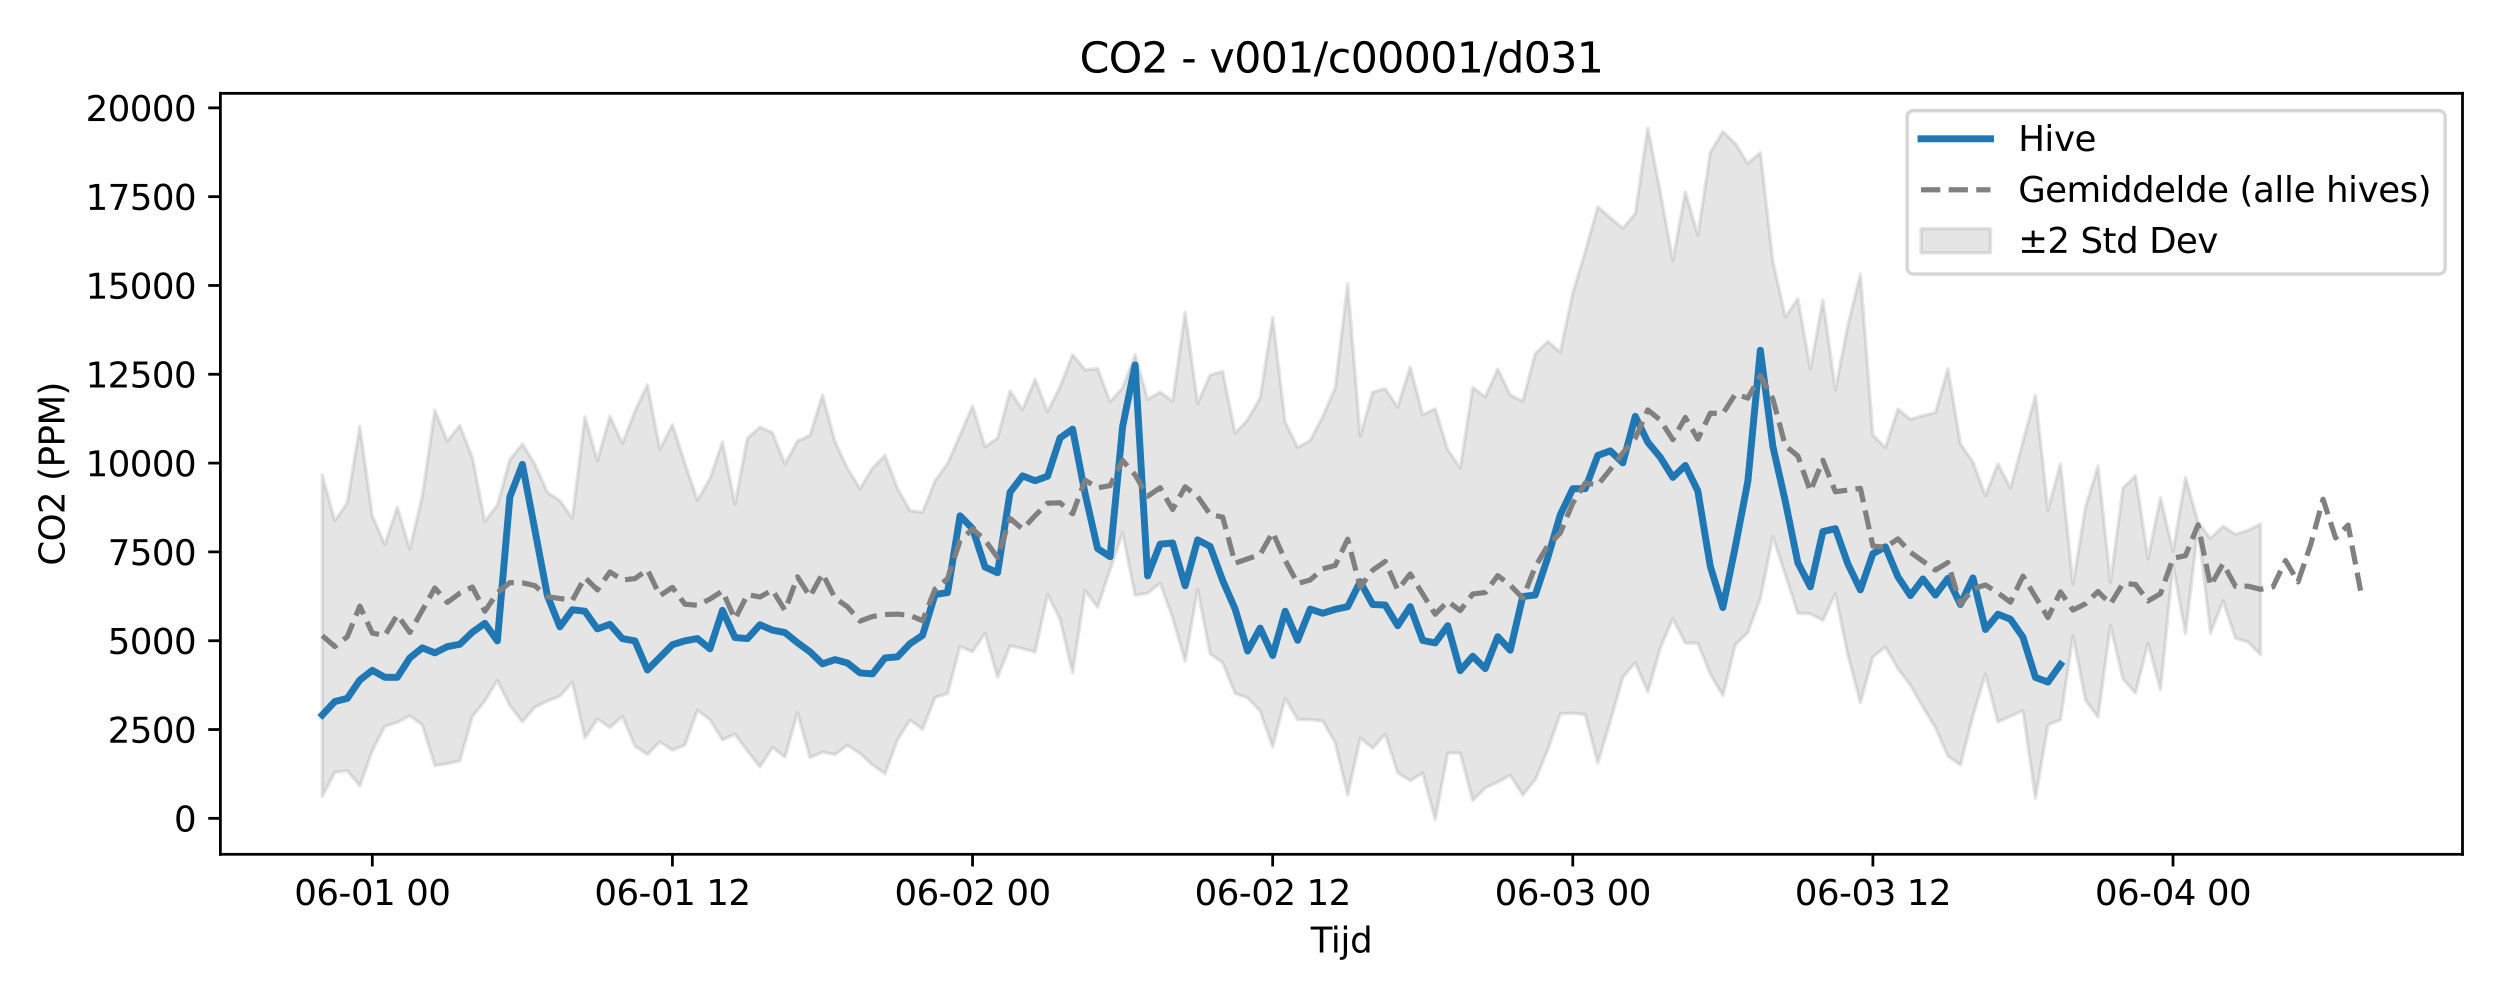 <?xml version="1.0" encoding="utf-8" standalone="no"?>
<!DOCTYPE svg PUBLIC "-//W3C//DTD SVG 1.1//EN"
  "http://www.w3.org/Graphics/SVG/1.1/DTD/svg11.dtd">
<svg xmlns:xlink="http://www.w3.org/1999/xlink" width="720pt" height="288pt" viewBox="0 0 720 288" xmlns="http://www.w3.org/2000/svg" version="1.1">
 <defs>
  <style type="text/css">*{stroke-linejoin: round; stroke-linecap: butt}</style>
 </defs>
 <g id="figure_1">
  <g id="patch_1">
   <path d="M 0 288 
L 720 288 
L 720 0 
L 0 0 
z
" style="fill: #ffffff"/>
  </g>
  <g id="axes_1">
   <g id="patch_2">
    <path d="M 63.47 246.04 
L 709.2 246.04 
L 709.2 26.88 
L 63.47 26.88 
z
" style="fill: #ffffff"/>
   </g>
   <g id="FillBetweenPolyCollection_1">
    <defs>
     <path id="mc0dfad5cf6" d="M 92.821 -151.213 
L 92.821 -58.673 
L 96.423 -65.568 
L 100.024 -66.045 
L 103.626 -61.678 
L 107.227 -71.845 
L 110.828 -78.813 
L 114.43 -79.962 
L 118.031 -81.898 
L 121.633 -79.198 
L 125.234 -67.477 
L 128.835 -68.068 
L 132.437 -68.855 
L 136.038 -81.628 
L 139.639 -86.12 
L 143.241 -92.057 
L 146.842 -84.802 
L 150.444 -80.15 
L 154.045 -84.357 
L 157.646 -86.071 
L 161.248 -87.523 
L 164.849 -91.508 
L 168.451 -75.429 
L 172.052 -80.928 
L 175.653 -78.471 
L 179.255 -81.678 
L 182.856 -73.142 
L 186.458 -70.719 
L 190.059 -74.332 
L 193.66 -71.975 
L 197.262 -73.435 
L 200.863 -83.427 
L 204.465 -80.747 
L 208.066 -74.902 
L 211.667 -76.586 
L 215.269 -71.693 
L 218.87 -67.148 
L 222.472 -72.791 
L 226.073 -69.965 
L 229.674 -82.774 
L 233.276 -69.795 
L 236.877 -71.397 
L 240.479 -70.68 
L 244.08 -73.363 
L 247.681 -71.029 
L 251.283 -67.706 
L 254.884 -65.147 
L 258.486 -74.966 
L 262.087 -80.617 
L 265.688 -77.968 
L 269.29 -87.15 
L 272.891 -88.252 
L 276.492 -101.834 
L 280.094 -100.257 
L 283.695 -105.578 
L 287.297 -93.008 
L 290.898 -102.047 
L 294.499 -101.211 
L 298.101 -100.236 
L 301.702 -116.774 
L 305.304 -109.688 
L 308.905 -94.23 
L 312.506 -117.886 
L 316.108 -113.158 
L 319.709 -123.954 
L 323.311 -134.523 
L 326.912 -116.588 
L 330.513 -117.158 
L 334.115 -120.013 
L 337.716 -110.102 
L 341.318 -97.567 
L 344.919 -118.265 
L 348.52 -99.675 
L 352.122 -97.133 
L 355.723 -88.314 
L 359.325 -87.012 
L 362.926 -83.213 
L 366.527 -72.883 
L 370.129 -86.874 
L 373.73 -80.772 
L 377.332 -80.747 
L 380.933 -80.342 
L 384.534 -74.076 
L 388.136 -59.028 
L 391.737 -75.405 
L 395.338 -72.541 
L 398.94 -76.539 
L 402.541 -65.428 
L 406.143 -63.16 
L 409.744 -65.345 
L 413.345 -51.922 
L 416.947 -71.128 
L 420.548 -71.117 
L 424.15 -57.455 
L 427.751 -61.055 
L 431.352 -62.745 
L 434.954 -64.737 
L 438.555 -59.037 
L 442.157 -63.426 
L 445.758 -72.067 
L 449.359 -82.403 
L 452.961 -82.618 
L 456.562 -82.153 
L 460.164 -68.209 
L 463.765 -80.244 
L 467.366 -92.896 
L 470.968 -97.152 
L 474.569 -88.748 
L 478.171 -101.334 
L 481.772 -109.847 
L 485.373 -102.78 
L 488.975 -102.758 
L 492.576 -93.853 
L 496.178 -87.694 
L 499.779 -102.353 
L 503.38 -105.808 
L 506.982 -115.62 
L 510.583 -133.458 
L 514.184 -122.473 
L 517.786 -111.38 
L 521.387 -111.251 
L 524.989 -109.346 
L 528.59 -116.989 
L 532.191 -99.314 
L 535.793 -85.659 
L 539.394 -98.775 
L 542.996 -101.677 
L 546.597 -95.427 
L 550.198 -90.651 
L 553.8 -84.391 
L 557.401 -78.47 
L 561.003 -70.212 
L 564.604 -67.707 
L 568.205 -81.826 
L 571.807 -93.867 
L 575.408 -80.093 
L 579.01 -81.715 
L 582.611 -83.335 
L 586.212 -58.168 
L 589.814 -79.198 
L 593.415 -80.708 
L 597.017 -104.899 
L 600.618 -86.399 
L 604.219 -81.476 
L 607.821 -107.819 
L 611.422 -92.466 
L 615.024 -88.427 
L 618.625 -102.722 
L 622.226 -89.375 
L 625.828 -125.297 
L 629.429 -105.498 
L 633.031 -136.162 
L 636.632 -105.645 
L 640.233 -114.924 
L 643.835 -104.179 
L 647.436 -103.131 
L 651.037 -99.413 
L 651.037 -137.123 
L 651.037 -137.123 
L 647.436 -135.242 
L 643.835 -134.091 
L 640.233 -136.42 
L 636.632 -132.943 
L 633.031 -137.551 
L 629.429 -150.458 
L 625.828 -129.165 
L 622.226 -144.664 
L 618.625 -127.115 
L 615.024 -150.94 
L 611.422 -147.446 
L 607.821 -120.301 
L 604.219 -153.797 
L 600.618 -141.86 
L 597.017 -119.711 
L 593.415 -154.407 
L 589.814 -141.091 
L 586.212 -174.089 
L 582.611 -160.823 
L 579.01 -147.425 
L 575.408 -154.394 
L 571.807 -145.205 
L 568.205 -154.927 
L 564.604 -160.161 
L 561.003 -181.798 
L 557.401 -169.161 
L 553.8 -168.302 
L 550.198 -167.244 
L 546.597 -170.182 
L 542.996 -159.071 
L 539.394 -162.669 
L 535.793 -209.066 
L 532.191 -194.357 
L 528.59 -175.751 
L 524.989 -201.558 
L 521.387 -181.722 
L 517.786 -201.997 
L 514.184 -196.712 
L 510.583 -212.756 
L 506.982 -244.054 
L 503.38 -240.908 
L 499.779 -246.646 
L 496.178 -250.106 
L 492.576 -244.151 
L 488.975 -220.302 
L 485.373 -232.76 
L 481.772 -212.872 
L 478.171 -232.686 
L 474.569 -251.158 
L 470.968 -226.536 
L 467.366 -222.183 
L 463.765 -225.323 
L 460.164 -228.429 
L 456.562 -215.618 
L 452.961 -203.591 
L 449.359 -186.586 
L 445.758 -189.642 
L 442.157 -186.147 
L 438.555 -172.445 
L 434.954 -174.217 
L 431.352 -181.702 
L 427.751 -173.677 
L 424.15 -176.391 
L 420.548 -153.179 
L 416.947 -158.526 
L 413.345 -170.269 
L 409.744 -168.569 
L 406.143 -182.279 
L 402.541 -170.776 
L 398.94 -176.071 
L 395.338 -175.058 
L 391.737 -162.447 
L 388.136 -206.391 
L 384.534 -176.218 
L 380.933 -167.98 
L 377.332 -161.168 
L 373.73 -159.151 
L 370.129 -166.44 
L 366.527 -196.514 
L 362.926 -173.44 
L 359.325 -167.089 
L 355.723 -163.283 
L 352.122 -180.995 
L 348.52 -180.016 
L 344.919 -171.759 
L 341.318 -198.045 
L 337.716 -172.416 
L 334.115 -175.065 
L 330.513 -173.004 
L 326.912 -185.886 
L 323.311 -176.278 
L 319.709 -172.33 
L 316.108 -181.848 
L 312.506 -181.511 
L 308.905 -185.818 
L 305.304 -176.689 
L 301.702 -169.393 
L 298.101 -178.76 
L 294.499 -170.03 
L 290.898 -175.371 
L 287.297 -161.833 
L 283.695 -159.341 
L 280.094 -171.034 
L 276.492 -162.691 
L 272.891 -154.461 
L 269.29 -149.505 
L 265.688 -140.492 
L 262.087 -140.922 
L 258.486 -147.29 
L 254.884 -156.882 
L 251.283 -153.195 
L 247.681 -147.209 
L 244.08 -153.119 
L 240.479 -160.793 
L 236.877 -174.234 
L 233.276 -162.597 
L 229.674 -160.969 
L 226.073 -154.393 
L 222.472 -163.375 
L 218.87 -165.004 
L 215.269 -161.834 
L 211.667 -142.823 
L 208.066 -160.672 
L 204.465 -150.177 
L 200.863 -143.923 
L 197.262 -154.548 
L 193.66 -165.699 
L 190.059 -158.565 
L 186.458 -177.156 
L 182.856 -169.575 
L 179.255 -160.276 
L 175.653 -168.1 
L 172.052 -155.288 
L 168.451 -167.976 
L 164.849 -138.769 
L 161.248 -143.811 
L 157.646 -146.198 
L 154.045 -154.31 
L 150.444 -160.162 
L 146.842 -155.606 
L 143.241 -142.534 
L 139.639 -137.807 
L 136.038 -156.24 
L 132.437 -165.483 
L 128.835 -160.941 
L 125.234 -169.831 
L 121.633 -145.224 
L 118.031 -129.832 
L 114.43 -141.893 
L 110.828 -131.146 
L 107.227 -139.471 
L 103.626 -165.195 
L 100.024 -143.219 
L 96.423 -138.038 
L 92.821 -151.213 
z
" style="stroke: #808080; stroke-opacity: 0.2"/>
    </defs>
    <g clip-path="url(#p2ad85a2d18)">
     <use xlink:href="#mc0dfad5cf6" x="0" y="288" style="fill: #808080; fill-opacity: 0.2; stroke: #808080; stroke-opacity: 0.2"/>
    </g>
   </g>
   <g id="matplotlib.axis_1">
    <g id="xtick_1">
     <g id="line2d_1">
      <defs>
       <path id="m89b8e7e4de" d="M 0 0 
L 0 3.5 
" style="stroke: #000000; stroke-width: 0.8"/>
      </defs>
      <g>
       <use xlink:href="#m89b8e7e4de" x="107.227" y="246.04" style="stroke: #000000; stroke-width: 0.8"/>
      </g>
     </g>
     <g id="text_1">
      <!-- 06-01 00 -->
      <g transform="translate(84.746 260.638) scale(0.1 -0.1)">
       <defs>
        <path id="DejaVuSans-30" d="M 2034 4250 
Q 1547 4250 1301 3770 
Q 1056 3291 1056 2328 
Q 1056 1369 1301 889 
Q 1547 409 2034 409 
Q 2525 409 2770 889 
Q 3016 1369 3016 2328 
Q 3016 3291 2770 3770 
Q 2525 4250 2034 4250 
z
M 2034 4750 
Q 2819 4750 3233 4129 
Q 3647 3509 3647 2328 
Q 3647 1150 3233 529 
Q 2819 -91 2034 -91 
Q 1250 -91 836 529 
Q 422 1150 422 2328 
Q 422 3509 836 4129 
Q 1250 4750 2034 4750 
z
" transform="scale(0.016)"/>
        <path id="DejaVuSans-36" d="M 2113 2584 
Q 1688 2584 1439 2293 
Q 1191 2003 1191 1497 
Q 1191 994 1439 701 
Q 1688 409 2113 409 
Q 2538 409 2786 701 
Q 3034 994 3034 1497 
Q 3034 2003 2786 2293 
Q 2538 2584 2113 2584 
z
M 3366 4563 
L 3366 3988 
Q 3128 4100 2886 4159 
Q 2644 4219 2406 4219 
Q 1781 4219 1451 3797 
Q 1122 3375 1075 2522 
Q 1259 2794 1537 2939 
Q 1816 3084 2150 3084 
Q 2853 3084 3261 2657 
Q 3669 2231 3669 1497 
Q 3669 778 3244 343 
Q 2819 -91 2113 -91 
Q 1303 -91 875 529 
Q 447 1150 447 2328 
Q 447 3434 972 4092 
Q 1497 4750 2381 4750 
Q 2619 4750 2861 4703 
Q 3103 4656 3366 4563 
z
" transform="scale(0.016)"/>
        <path id="DejaVuSans-2d" d="M 313 2009 
L 1997 2009 
L 1997 1497 
L 313 1497 
L 313 2009 
z
" transform="scale(0.016)"/>
        <path id="DejaVuSans-31" d="M 794 531 
L 1825 531 
L 1825 4091 
L 703 3866 
L 703 4441 
L 1819 4666 
L 2450 4666 
L 2450 531 
L 3481 531 
L 3481 0 
L 794 0 
L 794 531 
z
" transform="scale(0.016)"/>
        <path id="DejaVuSans-20" transform="scale(0.016)"/>
       </defs>
       <use xlink:href="#DejaVuSans-30"/>
       <use xlink:href="#DejaVuSans-36" transform="translate(63.623 0)"/>
       <use xlink:href="#DejaVuSans-2d" transform="translate(127.246 0)"/>
       <use xlink:href="#DejaVuSans-30" transform="translate(163.33 0)"/>
       <use xlink:href="#DejaVuSans-31" transform="translate(226.953 0)"/>
       <use xlink:href="#DejaVuSans-20" transform="translate(290.576 0)"/>
       <use xlink:href="#DejaVuSans-30" transform="translate(322.363 0)"/>
       <use xlink:href="#DejaVuSans-30" transform="translate(385.986 0)"/>
      </g>
     </g>
    </g>
    <g id="xtick_2">
     <g id="line2d_2">
      <g>
       <use xlink:href="#m89b8e7e4de" x="193.66" y="246.04" style="stroke: #000000; stroke-width: 0.8"/>
      </g>
     </g>
     <g id="text_2">
      <!-- 06-01 12 -->
      <g transform="translate(171.18 260.638) scale(0.1 -0.1)">
       <defs>
        <path id="DejaVuSans-32" d="M 1228 531 
L 3431 531 
L 3431 0 
L 469 0 
L 469 531 
Q 828 903 1448 1529 
Q 2069 2156 2228 2338 
Q 2531 2678 2651 2914 
Q 2772 3150 2772 3378 
Q 2772 3750 2511 3984 
Q 2250 4219 1831 4219 
Q 1534 4219 1204 4116 
Q 875 4013 500 3803 
L 500 4441 
Q 881 4594 1212 4672 
Q 1544 4750 1819 4750 
Q 2544 4750 2975 4387 
Q 3406 4025 3406 3419 
Q 3406 3131 3298 2873 
Q 3191 2616 2906 2266 
Q 2828 2175 2409 1742 
Q 1991 1309 1228 531 
z
" transform="scale(0.016)"/>
       </defs>
       <use xlink:href="#DejaVuSans-30"/>
       <use xlink:href="#DejaVuSans-36" transform="translate(63.623 0)"/>
       <use xlink:href="#DejaVuSans-2d" transform="translate(127.246 0)"/>
       <use xlink:href="#DejaVuSans-30" transform="translate(163.33 0)"/>
       <use xlink:href="#DejaVuSans-31" transform="translate(226.953 0)"/>
       <use xlink:href="#DejaVuSans-20" transform="translate(290.576 0)"/>
       <use xlink:href="#DejaVuSans-31" transform="translate(322.363 0)"/>
       <use xlink:href="#DejaVuSans-32" transform="translate(385.986 0)"/>
      </g>
     </g>
    </g>
    <g id="xtick_3">
     <g id="line2d_3">
      <g>
       <use xlink:href="#m89b8e7e4de" x="280.094" y="246.04" style="stroke: #000000; stroke-width: 0.8"/>
      </g>
     </g>
     <g id="text_3">
      <!-- 06-02 00 -->
      <g transform="translate(257.613 260.638) scale(0.1 -0.1)">
       <use xlink:href="#DejaVuSans-30"/>
       <use xlink:href="#DejaVuSans-36" transform="translate(63.623 0)"/>
       <use xlink:href="#DejaVuSans-2d" transform="translate(127.246 0)"/>
       <use xlink:href="#DejaVuSans-30" transform="translate(163.33 0)"/>
       <use xlink:href="#DejaVuSans-32" transform="translate(226.953 0)"/>
       <use xlink:href="#DejaVuSans-20" transform="translate(290.576 0)"/>
       <use xlink:href="#DejaVuSans-30" transform="translate(322.363 0)"/>
       <use xlink:href="#DejaVuSans-30" transform="translate(385.986 0)"/>
      </g>
     </g>
    </g>
    <g id="xtick_4">
     <g id="line2d_4">
      <g>
       <use xlink:href="#m89b8e7e4de" x="366.527" y="246.04" style="stroke: #000000; stroke-width: 0.8"/>
      </g>
     </g>
     <g id="text_4">
      <!-- 06-02 12 -->
      <g transform="translate(344.047 260.638) scale(0.1 -0.1)">
       <use xlink:href="#DejaVuSans-30"/>
       <use xlink:href="#DejaVuSans-36" transform="translate(63.623 0)"/>
       <use xlink:href="#DejaVuSans-2d" transform="translate(127.246 0)"/>
       <use xlink:href="#DejaVuSans-30" transform="translate(163.33 0)"/>
       <use xlink:href="#DejaVuSans-32" transform="translate(226.953 0)"/>
       <use xlink:href="#DejaVuSans-20" transform="translate(290.576 0)"/>
       <use xlink:href="#DejaVuSans-31" transform="translate(322.363 0)"/>
       <use xlink:href="#DejaVuSans-32" transform="translate(385.986 0)"/>
      </g>
     </g>
    </g>
    <g id="xtick_5">
     <g id="line2d_5">
      <g>
       <use xlink:href="#m89b8e7e4de" x="452.961" y="246.04" style="stroke: #000000; stroke-width: 0.8"/>
      </g>
     </g>
     <g id="text_5">
      <!-- 06-03 00 -->
      <g transform="translate(430.48 260.638) scale(0.1 -0.1)">
       <defs>
        <path id="DejaVuSans-33" d="M 2597 2516 
Q 3050 2419 3304 2112 
Q 3559 1806 3559 1356 
Q 3559 666 3084 287 
Q 2609 -91 1734 -91 
Q 1441 -91 1130 -33 
Q 819 25 488 141 
L 488 750 
Q 750 597 1062 519 
Q 1375 441 1716 441 
Q 2309 441 2620 675 
Q 2931 909 2931 1356 
Q 2931 1769 2642 2001 
Q 2353 2234 1838 2234 
L 1294 2234 
L 1294 2753 
L 1863 2753 
Q 2328 2753 2575 2939 
Q 2822 3125 2822 3475 
Q 2822 3834 2567 4026 
Q 2313 4219 1838 4219 
Q 1578 4219 1281 4162 
Q 984 4106 628 3988 
L 628 4550 
Q 988 4650 1302 4700 
Q 1616 4750 1894 4750 
Q 2613 4750 3031 4423 
Q 3450 4097 3450 3541 
Q 3450 3153 3228 2886 
Q 3006 2619 2597 2516 
z
" transform="scale(0.016)"/>
       </defs>
       <use xlink:href="#DejaVuSans-30"/>
       <use xlink:href="#DejaVuSans-36" transform="translate(63.623 0)"/>
       <use xlink:href="#DejaVuSans-2d" transform="translate(127.246 0)"/>
       <use xlink:href="#DejaVuSans-30" transform="translate(163.33 0)"/>
       <use xlink:href="#DejaVuSans-33" transform="translate(226.953 0)"/>
       <use xlink:href="#DejaVuSans-20" transform="translate(290.576 0)"/>
       <use xlink:href="#DejaVuSans-30" transform="translate(322.363 0)"/>
       <use xlink:href="#DejaVuSans-30" transform="translate(385.986 0)"/>
      </g>
     </g>
    </g>
    <g id="xtick_6">
     <g id="line2d_6">
      <g>
       <use xlink:href="#m89b8e7e4de" x="539.394" y="246.04" style="stroke: #000000; stroke-width: 0.8"/>
      </g>
     </g>
     <g id="text_6">
      <!-- 06-03 12 -->
      <g transform="translate(516.914 260.638) scale(0.1 -0.1)">
       <use xlink:href="#DejaVuSans-30"/>
       <use xlink:href="#DejaVuSans-36" transform="translate(63.623 0)"/>
       <use xlink:href="#DejaVuSans-2d" transform="translate(127.246 0)"/>
       <use xlink:href="#DejaVuSans-30" transform="translate(163.33 0)"/>
       <use xlink:href="#DejaVuSans-33" transform="translate(226.953 0)"/>
       <use xlink:href="#DejaVuSans-20" transform="translate(290.576 0)"/>
       <use xlink:href="#DejaVuSans-31" transform="translate(322.363 0)"/>
       <use xlink:href="#DejaVuSans-32" transform="translate(385.986 0)"/>
      </g>
     </g>
    </g>
    <g id="xtick_7">
     <g id="line2d_7">
      <g>
       <use xlink:href="#m89b8e7e4de" x="625.828" y="246.04" style="stroke: #000000; stroke-width: 0.8"/>
      </g>
     </g>
     <g id="text_7">
      <!-- 06-04 00 -->
      <g transform="translate(603.347 260.638) scale(0.1 -0.1)">
       <defs>
        <path id="DejaVuSans-34" d="M 2419 4116 
L 825 1625 
L 2419 1625 
L 2419 4116 
z
M 2253 4666 
L 3047 4666 
L 3047 1625 
L 3713 1625 
L 3713 1100 
L 3047 1100 
L 3047 0 
L 2419 0 
L 2419 1100 
L 313 1100 
L 313 1709 
L 2253 4666 
z
" transform="scale(0.016)"/>
       </defs>
       <use xlink:href="#DejaVuSans-30"/>
       <use xlink:href="#DejaVuSans-36" transform="translate(63.623 0)"/>
       <use xlink:href="#DejaVuSans-2d" transform="translate(127.246 0)"/>
       <use xlink:href="#DejaVuSans-30" transform="translate(163.33 0)"/>
       <use xlink:href="#DejaVuSans-34" transform="translate(226.953 0)"/>
       <use xlink:href="#DejaVuSans-20" transform="translate(290.576 0)"/>
       <use xlink:href="#DejaVuSans-30" transform="translate(322.363 0)"/>
       <use xlink:href="#DejaVuSans-30" transform="translate(385.986 0)"/>
      </g>
     </g>
    </g>
    <g id="text_8">
     <!-- Tijd -->
     <g transform="translate(377.485 274.317) scale(0.1 -0.1)">
      <defs>
       <path id="DejaVuSans-54" d="M -19 4666 
L 3928 4666 
L 3928 4134 
L 2272 4134 
L 2272 0 
L 1638 0 
L 1638 4134 
L -19 4134 
L -19 4666 
z
" transform="scale(0.016)"/>
       <path id="DejaVuSans-69" d="M 603 3500 
L 1178 3500 
L 1178 0 
L 603 0 
L 603 3500 
z
M 603 4863 
L 1178 4863 
L 1178 4134 
L 603 4134 
L 603 4863 
z
" transform="scale(0.016)"/>
       <path id="DejaVuSans-6a" d="M 603 3500 
L 1178 3500 
L 1178 -63 
Q 1178 -731 923 -1031 
Q 669 -1331 103 -1331 
L -116 -1331 
L -116 -844 
L 38 -844 
Q 366 -844 484 -692 
Q 603 -541 603 -63 
L 603 3500 
z
M 603 4863 
L 1178 4863 
L 1178 4134 
L 603 4134 
L 603 4863 
z
" transform="scale(0.016)"/>
       <path id="DejaVuSans-64" d="M 2906 2969 
L 2906 4863 
L 3481 4863 
L 3481 0 
L 2906 0 
L 2906 525 
Q 2725 213 2448 61 
Q 2172 -91 1784 -91 
Q 1150 -91 751 415 
Q 353 922 353 1747 
Q 353 2572 751 3078 
Q 1150 3584 1784 3584 
Q 2172 3584 2448 3432 
Q 2725 3281 2906 2969 
z
M 947 1747 
Q 947 1113 1208 752 
Q 1469 391 1925 391 
Q 2381 391 2643 752 
Q 2906 1113 2906 1747 
Q 2906 2381 2643 2742 
Q 2381 3103 1925 3103 
Q 1469 3103 1208 2742 
Q 947 2381 947 1747 
z
" transform="scale(0.016)"/>
      </defs>
      <use xlink:href="#DejaVuSans-54"/>
      <use xlink:href="#DejaVuSans-69" transform="translate(57.959 0)"/>
      <use xlink:href="#DejaVuSans-6a" transform="translate(85.742 0)"/>
      <use xlink:href="#DejaVuSans-64" transform="translate(113.525 0)"/>
     </g>
    </g>
   </g>
   <g id="matplotlib.axis_2">
    <g id="ytick_1">
     <g id="line2d_8">
      <defs>
       <path id="m0e8973f92f" d="M 0 0 
L -3.5 0 
" style="stroke: #000000; stroke-width: 0.8"/>
      </defs>
      <g>
       <use xlink:href="#m0e8973f92f" x="63.47" y="235.682" style="stroke: #000000; stroke-width: 0.8"/>
      </g>
     </g>
     <g id="text_9">
      <!-- 0 -->
      <g transform="translate(50.108 239.481) scale(0.1 -0.1)">
       <use xlink:href="#DejaVuSans-30"/>
      </g>
     </g>
    </g>
    <g id="ytick_2">
     <g id="line2d_9">
      <g>
       <use xlink:href="#m0e8973f92f" x="63.47" y="210.104" style="stroke: #000000; stroke-width: 0.8"/>
      </g>
     </g>
     <g id="text_10">
      <!-- 2500 -->
      <g transform="translate(31.02 213.903) scale(0.1 -0.1)">
       <defs>
        <path id="DejaVuSans-35" d="M 691 4666 
L 3169 4666 
L 3169 4134 
L 1269 4134 
L 1269 2991 
Q 1406 3038 1543 3061 
Q 1681 3084 1819 3084 
Q 2600 3084 3056 2656 
Q 3513 2228 3513 1497 
Q 3513 744 3044 326 
Q 2575 -91 1722 -91 
Q 1428 -91 1123 -41 
Q 819 9 494 109 
L 494 744 
Q 775 591 1075 516 
Q 1375 441 1709 441 
Q 2250 441 2565 725 
Q 2881 1009 2881 1497 
Q 2881 1984 2565 2268 
Q 2250 2553 1709 2553 
Q 1456 2553 1204 2497 
Q 953 2441 691 2322 
L 691 4666 
z
" transform="scale(0.016)"/>
       </defs>
       <use xlink:href="#DejaVuSans-32"/>
       <use xlink:href="#DejaVuSans-35" transform="translate(63.623 0)"/>
       <use xlink:href="#DejaVuSans-30" transform="translate(127.246 0)"/>
       <use xlink:href="#DejaVuSans-30" transform="translate(190.869 0)"/>
      </g>
     </g>
    </g>
    <g id="ytick_3">
     <g id="line2d_10">
      <g>
       <use xlink:href="#m0e8973f92f" x="63.47" y="184.527" style="stroke: #000000; stroke-width: 0.8"/>
      </g>
     </g>
     <g id="text_11">
      <!-- 5000 -->
      <g transform="translate(31.02 188.326) scale(0.1 -0.1)">
       <use xlink:href="#DejaVuSans-35"/>
       <use xlink:href="#DejaVuSans-30" transform="translate(63.623 0)"/>
       <use xlink:href="#DejaVuSans-30" transform="translate(127.246 0)"/>
       <use xlink:href="#DejaVuSans-30" transform="translate(190.869 0)"/>
      </g>
     </g>
    </g>
    <g id="ytick_4">
     <g id="line2d_11">
      <g>
       <use xlink:href="#m0e8973f92f" x="63.47" y="158.949" style="stroke: #000000; stroke-width: 0.8"/>
      </g>
     </g>
     <g id="text_12">
      <!-- 7500 -->
      <g transform="translate(31.02 162.749) scale(0.1 -0.1)">
       <defs>
        <path id="DejaVuSans-37" d="M 525 4666 
L 3525 4666 
L 3525 4397 
L 1831 0 
L 1172 0 
L 2766 4134 
L 525 4134 
L 525 4666 
z
" transform="scale(0.016)"/>
       </defs>
       <use xlink:href="#DejaVuSans-37"/>
       <use xlink:href="#DejaVuSans-35" transform="translate(63.623 0)"/>
       <use xlink:href="#DejaVuSans-30" transform="translate(127.246 0)"/>
       <use xlink:href="#DejaVuSans-30" transform="translate(190.869 0)"/>
      </g>
     </g>
    </g>
    <g id="ytick_5">
     <g id="line2d_12">
      <g>
       <use xlink:href="#m0e8973f92f" x="63.47" y="133.372" style="stroke: #000000; stroke-width: 0.8"/>
      </g>
     </g>
     <g id="text_13">
      <!-- 10000 -->
      <g transform="translate(24.657 137.171) scale(0.1 -0.1)">
       <use xlink:href="#DejaVuSans-31"/>
       <use xlink:href="#DejaVuSans-30" transform="translate(63.623 0)"/>
       <use xlink:href="#DejaVuSans-30" transform="translate(127.246 0)"/>
       <use xlink:href="#DejaVuSans-30" transform="translate(190.869 0)"/>
       <use xlink:href="#DejaVuSans-30" transform="translate(254.492 0)"/>
      </g>
     </g>
    </g>
    <g id="ytick_6">
     <g id="line2d_13">
      <g>
       <use xlink:href="#m0e8973f92f" x="63.47" y="107.795" style="stroke: #000000; stroke-width: 0.8"/>
      </g>
     </g>
     <g id="text_14">
      <!-- 12500 -->
      <g transform="translate(24.657 111.594) scale(0.1 -0.1)">
       <use xlink:href="#DejaVuSans-31"/>
       <use xlink:href="#DejaVuSans-32" transform="translate(63.623 0)"/>
       <use xlink:href="#DejaVuSans-35" transform="translate(127.246 0)"/>
       <use xlink:href="#DejaVuSans-30" transform="translate(190.869 0)"/>
       <use xlink:href="#DejaVuSans-30" transform="translate(254.492 0)"/>
      </g>
     </g>
    </g>
    <g id="ytick_7">
     <g id="line2d_14">
      <g>
       <use xlink:href="#m0e8973f92f" x="63.47" y="82.217" style="stroke: #000000; stroke-width: 0.8"/>
      </g>
     </g>
     <g id="text_15">
      <!-- 15000 -->
      <g transform="translate(24.657 86.016) scale(0.1 -0.1)">
       <use xlink:href="#DejaVuSans-31"/>
       <use xlink:href="#DejaVuSans-35" transform="translate(63.623 0)"/>
       <use xlink:href="#DejaVuSans-30" transform="translate(127.246 0)"/>
       <use xlink:href="#DejaVuSans-30" transform="translate(190.869 0)"/>
       <use xlink:href="#DejaVuSans-30" transform="translate(254.492 0)"/>
      </g>
     </g>
    </g>
    <g id="ytick_8">
     <g id="line2d_15">
      <g>
       <use xlink:href="#m0e8973f92f" x="63.47" y="56.64" style="stroke: #000000; stroke-width: 0.8"/>
      </g>
     </g>
     <g id="text_16">
      <!-- 17500 -->
      <g transform="translate(24.657 60.439) scale(0.1 -0.1)">
       <use xlink:href="#DejaVuSans-31"/>
       <use xlink:href="#DejaVuSans-37" transform="translate(63.623 0)"/>
       <use xlink:href="#DejaVuSans-35" transform="translate(127.246 0)"/>
       <use xlink:href="#DejaVuSans-30" transform="translate(190.869 0)"/>
       <use xlink:href="#DejaVuSans-30" transform="translate(254.492 0)"/>
      </g>
     </g>
    </g>
    <g id="ytick_9">
     <g id="line2d_16">
      <g>
       <use xlink:href="#m0e8973f92f" x="63.47" y="31.062" style="stroke: #000000; stroke-width: 0.8"/>
      </g>
     </g>
     <g id="text_17">
      <!-- 20000 -->
      <g transform="translate(24.657 34.862) scale(0.1 -0.1)">
       <use xlink:href="#DejaVuSans-32"/>
       <use xlink:href="#DejaVuSans-30" transform="translate(63.623 0)"/>
       <use xlink:href="#DejaVuSans-30" transform="translate(127.246 0)"/>
       <use xlink:href="#DejaVuSans-30" transform="translate(190.869 0)"/>
       <use xlink:href="#DejaVuSans-30" transform="translate(254.492 0)"/>
      </g>
     </g>
    </g>
    <g id="text_18">
     <!-- CO2 (PPM) -->
     <g transform="translate(18.578 162.903) rotate(-90) scale(0.1 -0.1)">
      <defs>
       <path id="DejaVuSans-43" d="M 4122 4306 
L 4122 3641 
Q 3803 3938 3442 4084 
Q 3081 4231 2675 4231 
Q 1875 4231 1450 3742 
Q 1025 3253 1025 2328 
Q 1025 1406 1450 917 
Q 1875 428 2675 428 
Q 3081 428 3442 575 
Q 3803 722 4122 1019 
L 4122 359 
Q 3791 134 3420 21 
Q 3050 -91 2638 -91 
Q 1578 -91 968 557 
Q 359 1206 359 2328 
Q 359 3453 968 4101 
Q 1578 4750 2638 4750 
Q 3056 4750 3426 4639 
Q 3797 4528 4122 4306 
z
" transform="scale(0.016)"/>
       <path id="DejaVuSans-4f" d="M 2522 4238 
Q 1834 4238 1429 3725 
Q 1025 3213 1025 2328 
Q 1025 1447 1429 934 
Q 1834 422 2522 422 
Q 3209 422 3611 934 
Q 4013 1447 4013 2328 
Q 4013 3213 3611 3725 
Q 3209 4238 2522 4238 
z
M 2522 4750 
Q 3503 4750 4090 4092 
Q 4678 3434 4678 2328 
Q 4678 1225 4090 567 
Q 3503 -91 2522 -91 
Q 1538 -91 948 565 
Q 359 1222 359 2328 
Q 359 3434 948 4092 
Q 1538 4750 2522 4750 
z
" transform="scale(0.016)"/>
       <path id="DejaVuSans-28" d="M 1984 4856 
Q 1566 4138 1362 3434 
Q 1159 2731 1159 2009 
Q 1159 1288 1364 580 
Q 1569 -128 1984 -844 
L 1484 -844 
Q 1016 -109 783 600 
Q 550 1309 550 2009 
Q 550 2706 781 3412 
Q 1013 4119 1484 4856 
L 1984 4856 
z
" transform="scale(0.016)"/>
       <path id="DejaVuSans-50" d="M 1259 4147 
L 1259 2394 
L 2053 2394 
Q 2494 2394 2734 2622 
Q 2975 2850 2975 3272 
Q 2975 3691 2734 3919 
Q 2494 4147 2053 4147 
L 1259 4147 
z
M 628 4666 
L 2053 4666 
Q 2838 4666 3239 4311 
Q 3641 3956 3641 3272 
Q 3641 2581 3239 2228 
Q 2838 1875 2053 1875 
L 1259 1875 
L 1259 0 
L 628 0 
L 628 4666 
z
" transform="scale(0.016)"/>
       <path id="DejaVuSans-4d" d="M 628 4666 
L 1569 4666 
L 2759 1491 
L 3956 4666 
L 4897 4666 
L 4897 0 
L 4281 0 
L 4281 4097 
L 3078 897 
L 2444 897 
L 1241 4097 
L 1241 0 
L 628 0 
L 628 4666 
z
" transform="scale(0.016)"/>
       <path id="DejaVuSans-29" d="M 513 4856 
L 1013 4856 
Q 1481 4119 1714 3412 
Q 1947 2706 1947 2009 
Q 1947 1309 1714 600 
Q 1481 -109 1013 -844 
L 513 -844 
Q 928 -128 1133 580 
Q 1338 1288 1338 2009 
Q 1338 2731 1133 3434 
Q 928 4138 513 4856 
z
" transform="scale(0.016)"/>
      </defs>
      <use xlink:href="#DejaVuSans-43"/>
      <use xlink:href="#DejaVuSans-4f" transform="translate(69.824 0)"/>
      <use xlink:href="#DejaVuSans-32" transform="translate(148.535 0)"/>
      <use xlink:href="#DejaVuSans-20" transform="translate(212.158 0)"/>
      <use xlink:href="#DejaVuSans-28" transform="translate(243.945 0)"/>
      <use xlink:href="#DejaVuSans-50" transform="translate(282.959 0)"/>
      <use xlink:href="#DejaVuSans-50" transform="translate(343.262 0)"/>
      <use xlink:href="#DejaVuSans-4d" transform="translate(403.564 0)"/>
      <use xlink:href="#DejaVuSans-29" transform="translate(489.844 0)"/>
     </g>
    </g>
   </g>
   <g id="line2d_17">
    <path d="M 92.821 205.91 
L 96.423 202.039 
L 100.024 201.132 
L 103.626 195.849 
L 107.227 193.053 
L 110.828 195.058 
L 114.43 195.072 
L 118.031 189.479 
L 121.633 186.58 
L 125.234 188.022 
L 128.835 186.225 
L 132.437 185.546 
L 136.038 182.071 
L 139.639 179.52 
L 143.241 184.575 
L 146.842 143.132 
L 150.444 133.754 
L 157.646 171.539 
L 161.248 180.53 
L 164.849 175.619 
L 168.451 176.025 
L 172.052 181.12 
L 175.653 179.804 
L 179.255 183.93 
L 182.856 184.578 
L 186.458 192.947 
L 193.66 185.673 
L 197.262 184.557 
L 200.863 183.91 
L 204.465 186.859 
L 208.066 175.796 
L 211.667 183.611 
L 215.269 183.91 
L 218.87 179.937 
L 222.472 181.485 
L 226.073 182.177 
L 229.674 185.096 
L 233.276 187.715 
L 236.877 191.182 
L 240.479 189.966 
L 244.08 190.948 
L 247.681 193.789 
L 251.283 194.083 
L 254.884 189.482 
L 258.486 189.168 
L 262.087 185.373 
L 265.688 182.989 
L 269.29 171.206 
L 272.891 170.688 
L 276.492 148.558 
L 280.094 152.231 
L 283.695 163.301 
L 287.297 164.952 
L 290.898 141.792 
L 294.499 137.059 
L 298.101 138.447 
L 301.702 137.157 
L 305.304 126.125 
L 308.905 123.591 
L 312.506 142.171 
L 316.108 157.991 
L 319.709 160.334 
L 323.311 122.868 
L 326.912 105.1 
L 330.513 165.869 
L 334.115 156.719 
L 337.716 156.381 
L 341.318 168.699 
L 344.919 155.484 
L 348.52 157.374 
L 352.122 167.172 
L 355.723 175.414 
L 359.325 187.497 
L 362.926 180.895 
L 366.527 188.776 
L 370.129 176.042 
L 373.73 184.407 
L 377.332 175.414 
L 380.933 176.611 
L 384.534 175.489 
L 388.136 174.722 
L 391.737 167.543 
L 395.338 174.101 
L 398.94 174.245 
L 402.541 180.199 
L 406.143 174.715 
L 409.744 184.448 
L 413.345 185.165 
L 416.947 180.209 
L 420.548 193.155 
L 424.15 189.008 
L 427.751 192.551 
L 431.352 183.367 
L 434.954 187.258 
L 438.555 171.799 
L 442.157 171.363 
L 445.758 160.58 
L 449.359 148.278 
L 452.961 140.755 
L 456.562 140.728 
L 460.164 131.155 
L 463.765 129.853 
L 467.366 133.297 
L 470.968 119.911 
L 474.569 127.366 
L 478.171 131.701 
L 481.772 137.485 
L 485.373 134.051 
L 488.975 141.403 
L 492.576 163.141 
L 496.178 174.964 
L 499.779 157.408 
L 503.38 138.638 
L 506.982 100.865 
L 510.583 128.56 
L 514.184 144.435 
L 517.786 162.083 
L 521.387 169.006 
L 524.989 153.094 
L 528.59 152.245 
L 532.191 162.421 
L 535.793 169.879 
L 539.394 159.451 
L 542.996 157.497 
L 546.597 166.101 
L 550.198 171.528 
L 553.8 166.742 
L 557.401 171.38 
L 561.003 166.561 
L 564.604 174.095 
L 568.205 166.445 
L 571.807 181.294 
L 575.408 176.892 
L 579.01 178.332 
L 582.611 183.517 
L 586.212 195.102 
L 589.814 196.436 
L 593.415 191.388 
L 593.415 191.388 
" clip-path="url(#p2ad85a2d18)" style="fill: none; stroke: #1f77b4; stroke-width: 2; stroke-linecap: square"/>
   </g>
   <g id="line2d_18">
    <path d="M 92.821 183.057 
L 96.423 186.197 
L 100.024 183.368 
L 103.626 174.563 
L 107.227 182.342 
L 110.828 183.021 
L 114.43 177.072 
L 118.031 182.135 
L 125.234 169.346 
L 128.835 173.496 
L 132.437 170.831 
L 136.038 169.066 
L 139.639 176.037 
L 143.241 170.705 
L 146.842 167.796 
L 150.444 167.844 
L 154.045 168.667 
L 157.646 171.865 
L 164.849 172.862 
L 168.451 166.297 
L 172.052 169.892 
L 175.653 164.715 
L 179.255 167.023 
L 182.856 166.641 
L 186.458 164.062 
L 190.059 171.552 
L 193.66 169.163 
L 197.262 174.009 
L 200.863 174.325 
L 204.465 172.538 
L 208.066 170.213 
L 211.667 178.296 
L 215.269 171.236 
L 218.87 171.924 
L 222.472 169.917 
L 226.073 175.821 
L 229.674 166.129 
L 233.276 171.804 
L 236.877 165.184 
L 240.479 172.263 
L 244.08 174.759 
L 247.681 178.881 
L 251.283 177.549 
L 254.884 176.986 
L 258.486 176.872 
L 262.087 177.231 
L 265.688 178.77 
L 269.29 169.672 
L 272.891 166.644 
L 276.492 155.737 
L 280.094 152.355 
L 283.695 155.541 
L 287.297 160.58 
L 290.898 149.291 
L 294.499 152.379 
L 298.101 148.502 
L 301.702 144.916 
L 305.304 144.811 
L 308.905 147.976 
L 312.506 138.301 
L 316.108 140.497 
L 319.709 139.858 
L 323.311 132.6 
L 326.912 136.763 
L 330.513 142.919 
L 334.115 140.461 
L 337.716 146.741 
L 341.318 140.194 
L 344.919 142.988 
L 348.52 148.155 
L 352.122 148.936 
L 355.723 162.202 
L 362.926 159.673 
L 366.527 153.301 
L 370.129 161.343 
L 373.73 168.038 
L 377.332 167.043 
L 380.933 163.839 
L 384.534 162.853 
L 388.136 155.29 
L 391.737 169.074 
L 395.338 164.201 
L 398.94 161.695 
L 402.541 169.898 
L 406.143 165.281 
L 413.345 176.905 
L 416.947 173.173 
L 420.548 175.852 
L 424.15 171.077 
L 427.751 170.634 
L 431.352 165.777 
L 434.954 168.523 
L 438.555 172.259 
L 442.157 163.213 
L 445.758 157.145 
L 449.359 153.506 
L 452.961 144.895 
L 456.562 139.115 
L 460.164 139.681 
L 463.765 135.216 
L 467.366 130.461 
L 470.968 126.156 
L 474.569 118.047 
L 478.171 120.99 
L 481.772 126.64 
L 485.373 120.23 
L 488.975 126.47 
L 492.576 118.998 
L 496.178 119.1 
L 499.779 113.501 
L 503.38 114.642 
L 506.982 108.163 
L 510.583 114.893 
L 514.184 128.408 
L 517.786 131.312 
L 521.387 141.513 
L 524.989 132.548 
L 528.59 141.63 
L 535.793 140.637 
L 539.394 157.278 
L 542.996 157.626 
L 546.597 155.196 
L 550.198 159.053 
L 557.401 164.184 
L 561.003 161.995 
L 564.604 174.066 
L 568.205 169.623 
L 571.807 168.464 
L 575.408 170.757 
L 579.01 173.43 
L 582.611 165.921 
L 589.814 177.855 
L 593.415 170.442 
L 597.017 175.695 
L 600.618 173.871 
L 604.219 170.364 
L 607.821 173.94 
L 611.422 168.044 
L 615.024 168.316 
L 618.625 173.082 
L 622.226 170.98 
L 625.828 160.769 
L 629.429 160.022 
L 633.031 151.143 
L 636.632 168.706 
L 640.233 162.328 
L 643.835 168.865 
L 647.436 168.814 
L 651.037 169.732 
L 654.639 169 
L 658.24 161.451 
L 661.842 167.571 
L 665.443 156.971 
L 669.044 143.791 
L 672.646 154.908 
L 676.247 151.218 
L 679.849 170.111 
L 679.849 170.111 
" clip-path="url(#p2ad85a2d18)" style="fill: none; stroke-dasharray: 5.55,2.4; stroke-dashoffset: 0; stroke: #808080; stroke-width: 1.5"/>
   </g>
   <g id="patch_3">
    <path d="M 63.47 246.04 
L 63.47 26.88 
" style="fill: none; stroke: #000000; stroke-width: 0.8; stroke-linejoin: miter; stroke-linecap: square"/>
   </g>
   <g id="patch_4">
    <path d="M 709.2 246.04 
L 709.2 26.88 
" style="fill: none; stroke: #000000; stroke-width: 0.8; stroke-linejoin: miter; stroke-linecap: square"/>
   </g>
   <g id="patch_5">
    <path d="M 63.47 246.04 
L 709.2 246.04 
" style="fill: none; stroke: #000000; stroke-width: 0.8; stroke-linejoin: miter; stroke-linecap: square"/>
   </g>
   <g id="patch_6">
    <path d="M 63.47 26.88 
L 709.2 26.88 
" style="fill: none; stroke: #000000; stroke-width: 0.8; stroke-linejoin: miter; stroke-linecap: square"/>
   </g>
   <g id="text_19">
    <!-- CO2 - v001/c00001/d031 -->
    <g transform="translate(310.932 20.88) scale(0.12 -0.12)">
     <defs>
      <path id="DejaVuSans-76" d="M 191 3500 
L 800 3500 
L 1894 563 
L 2988 3500 
L 3597 3500 
L 2284 0 
L 1503 0 
L 191 3500 
z
" transform="scale(0.016)"/>
      <path id="DejaVuSans-2f" d="M 1625 4666 
L 2156 4666 
L 531 -594 
L 0 -594 
L 1625 4666 
z
" transform="scale(0.016)"/>
      <path id="DejaVuSans-63" d="M 3122 3366 
L 3122 2828 
Q 2878 2963 2633 3030 
Q 2388 3097 2138 3097 
Q 1578 3097 1268 2742 
Q 959 2388 959 1747 
Q 959 1106 1268 751 
Q 1578 397 2138 397 
Q 2388 397 2633 464 
Q 2878 531 3122 666 
L 3122 134 
Q 2881 22 2623 -34 
Q 2366 -91 2075 -91 
Q 1284 -91 818 406 
Q 353 903 353 1747 
Q 353 2603 823 3093 
Q 1294 3584 2113 3584 
Q 2378 3584 2631 3529 
Q 2884 3475 3122 3366 
z
" transform="scale(0.016)"/>
     </defs>
     <use xlink:href="#DejaVuSans-43"/>
     <use xlink:href="#DejaVuSans-4f" transform="translate(69.824 0)"/>
     <use xlink:href="#DejaVuSans-32" transform="translate(148.535 0)"/>
     <use xlink:href="#DejaVuSans-20" transform="translate(212.158 0)"/>
     <use xlink:href="#DejaVuSans-2d" transform="translate(243.945 0)"/>
     <use xlink:href="#DejaVuSans-20" transform="translate(280.029 0)"/>
     <use xlink:href="#DejaVuSans-76" transform="translate(311.816 0)"/>
     <use xlink:href="#DejaVuSans-30" transform="translate(370.996 0)"/>
     <use xlink:href="#DejaVuSans-30" transform="translate(434.619 0)"/>
     <use xlink:href="#DejaVuSans-31" transform="translate(498.242 0)"/>
     <use xlink:href="#DejaVuSans-2f" transform="translate(561.865 0)"/>
     <use xlink:href="#DejaVuSans-63" transform="translate(595.557 0)"/>
     <use xlink:href="#DejaVuSans-30" transform="translate(650.537 0)"/>
     <use xlink:href="#DejaVuSans-30" transform="translate(714.16 0)"/>
     <use xlink:href="#DejaVuSans-30" transform="translate(777.783 0)"/>
     <use xlink:href="#DejaVuSans-30" transform="translate(841.406 0)"/>
     <use xlink:href="#DejaVuSans-31" transform="translate(905.029 0)"/>
     <use xlink:href="#DejaVuSans-2f" transform="translate(968.652 0)"/>
     <use xlink:href="#DejaVuSans-64" transform="translate(1002.344 0)"/>
     <use xlink:href="#DejaVuSans-30" transform="translate(1065.82 0)"/>
     <use xlink:href="#DejaVuSans-33" transform="translate(1129.443 0)"/>
     <use xlink:href="#DejaVuSans-31" transform="translate(1193.066 0)"/>
    </g>
   </g>
   <g id="legend_1">
    <g id="patch_7">
     <path d="M 551.256 78.914 
L 702.2 78.914 
Q 704.2 78.914 704.2 76.914 
L 704.2 33.88 
Q 704.2 31.88 702.2 31.88 
L 551.256 31.88 
Q 549.256 31.88 549.256 33.88 
L 549.256 76.914 
Q 549.256 78.914 551.256 78.914 
z
" style="fill: #ffffff; opacity: 0.8; stroke: #cccccc; stroke-linejoin: miter"/>
    </g>
    <g id="line2d_19">
     <path d="M 553.256 39.978 
L 563.256 39.978 
L 573.256 39.978 
" style="fill: none; stroke: #1f77b4; stroke-width: 2; stroke-linecap: square"/>
    </g>
    <g id="text_20">
     <!-- Hive -->
     <g transform="translate(581.256 43.478) scale(0.1 -0.1)">
      <defs>
       <path id="DejaVuSans-48" d="M 628 4666 
L 1259 4666 
L 1259 2753 
L 3553 2753 
L 3553 4666 
L 4184 4666 
L 4184 0 
L 3553 0 
L 3553 2222 
L 1259 2222 
L 1259 0 
L 628 0 
L 628 4666 
z
" transform="scale(0.016)"/>
       <path id="DejaVuSans-65" d="M 3597 1894 
L 3597 1613 
L 953 1613 
Q 991 1019 1311 708 
Q 1631 397 2203 397 
Q 2534 397 2845 478 
Q 3156 559 3463 722 
L 3463 178 
Q 3153 47 2828 -22 
Q 2503 -91 2169 -91 
Q 1331 -91 842 396 
Q 353 884 353 1716 
Q 353 2575 817 3079 
Q 1281 3584 2069 3584 
Q 2775 3584 3186 3129 
Q 3597 2675 3597 1894 
z
M 3022 2063 
Q 3016 2534 2758 2815 
Q 2500 3097 2075 3097 
Q 1594 3097 1305 2825 
Q 1016 2553 972 2059 
L 3022 2063 
z
" transform="scale(0.016)"/>
      </defs>
      <use xlink:href="#DejaVuSans-48"/>
      <use xlink:href="#DejaVuSans-69" transform="translate(75.195 0)"/>
      <use xlink:href="#DejaVuSans-76" transform="translate(102.979 0)"/>
      <use xlink:href="#DejaVuSans-65" transform="translate(162.158 0)"/>
     </g>
    </g>
    <g id="line2d_20">
     <path d="M 553.256 54.657 
L 563.256 54.657 
L 573.256 54.657 
" style="fill: none; stroke-dasharray: 5.55,2.4; stroke-dashoffset: 0; stroke: #808080; stroke-width: 1.5"/>
    </g>
    <g id="text_21">
     <!-- Gemiddelde (alle hives) -->
     <g transform="translate(581.256 58.157) scale(0.1 -0.1)">
      <defs>
       <path id="DejaVuSans-47" d="M 3809 666 
L 3809 1919 
L 2778 1919 
L 2778 2438 
L 4434 2438 
L 4434 434 
Q 4069 175 3628 42 
Q 3188 -91 2688 -91 
Q 1594 -91 976 548 
Q 359 1188 359 2328 
Q 359 3472 976 4111 
Q 1594 4750 2688 4750 
Q 3144 4750 3555 4637 
Q 3966 4525 4313 4306 
L 4313 3634 
Q 3963 3931 3569 4081 
Q 3175 4231 2741 4231 
Q 1884 4231 1454 3753 
Q 1025 3275 1025 2328 
Q 1025 1384 1454 906 
Q 1884 428 2741 428 
Q 3075 428 3337 486 
Q 3600 544 3809 666 
z
" transform="scale(0.016)"/>
       <path id="DejaVuSans-6d" d="M 3328 2828 
Q 3544 3216 3844 3400 
Q 4144 3584 4550 3584 
Q 5097 3584 5394 3201 
Q 5691 2819 5691 2113 
L 5691 0 
L 5113 0 
L 5113 2094 
Q 5113 2597 4934 2840 
Q 4756 3084 4391 3084 
Q 3944 3084 3684 2787 
Q 3425 2491 3425 1978 
L 3425 0 
L 2847 0 
L 2847 2094 
Q 2847 2600 2669 2842 
Q 2491 3084 2119 3084 
Q 1678 3084 1418 2786 
Q 1159 2488 1159 1978 
L 1159 0 
L 581 0 
L 581 3500 
L 1159 3500 
L 1159 2956 
Q 1356 3278 1631 3431 
Q 1906 3584 2284 3584 
Q 2666 3584 2933 3390 
Q 3200 3197 3328 2828 
z
" transform="scale(0.016)"/>
       <path id="DejaVuSans-6c" d="M 603 4863 
L 1178 4863 
L 1178 0 
L 603 0 
L 603 4863 
z
" transform="scale(0.016)"/>
       <path id="DejaVuSans-61" d="M 2194 1759 
Q 1497 1759 1228 1600 
Q 959 1441 959 1056 
Q 959 750 1161 570 
Q 1363 391 1709 391 
Q 2188 391 2477 730 
Q 2766 1069 2766 1631 
L 2766 1759 
L 2194 1759 
z
M 3341 1997 
L 3341 0 
L 2766 0 
L 2766 531 
Q 2569 213 2275 61 
Q 1981 -91 1556 -91 
Q 1019 -91 701 211 
Q 384 513 384 1019 
Q 384 1609 779 1909 
Q 1175 2209 1959 2209 
L 2766 2209 
L 2766 2266 
Q 2766 2663 2505 2880 
Q 2244 3097 1772 3097 
Q 1472 3097 1187 3025 
Q 903 2953 641 2809 
L 641 3341 
Q 956 3463 1253 3523 
Q 1550 3584 1831 3584 
Q 2591 3584 2966 3190 
Q 3341 2797 3341 1997 
z
" transform="scale(0.016)"/>
       <path id="DejaVuSans-68" d="M 3513 2113 
L 3513 0 
L 2938 0 
L 2938 2094 
Q 2938 2591 2744 2837 
Q 2550 3084 2163 3084 
Q 1697 3084 1428 2787 
Q 1159 2491 1159 1978 
L 1159 0 
L 581 0 
L 581 4863 
L 1159 4863 
L 1159 2956 
Q 1366 3272 1645 3428 
Q 1925 3584 2291 3584 
Q 2894 3584 3203 3211 
Q 3513 2838 3513 2113 
z
" transform="scale(0.016)"/>
       <path id="DejaVuSans-73" d="M 2834 3397 
L 2834 2853 
Q 2591 2978 2328 3040 
Q 2066 3103 1784 3103 
Q 1356 3103 1142 2972 
Q 928 2841 928 2578 
Q 928 2378 1081 2264 
Q 1234 2150 1697 2047 
L 1894 2003 
Q 2506 1872 2764 1633 
Q 3022 1394 3022 966 
Q 3022 478 2636 193 
Q 2250 -91 1575 -91 
Q 1294 -91 989 -36 
Q 684 19 347 128 
L 347 722 
Q 666 556 975 473 
Q 1284 391 1588 391 
Q 1994 391 2212 530 
Q 2431 669 2431 922 
Q 2431 1156 2273 1281 
Q 2116 1406 1581 1522 
L 1381 1569 
Q 847 1681 609 1914 
Q 372 2147 372 2553 
Q 372 3047 722 3315 
Q 1072 3584 1716 3584 
Q 2034 3584 2315 3537 
Q 2597 3491 2834 3397 
z
" transform="scale(0.016)"/>
      </defs>
      <use xlink:href="#DejaVuSans-47"/>
      <use xlink:href="#DejaVuSans-65" transform="translate(77.49 0)"/>
      <use xlink:href="#DejaVuSans-6d" transform="translate(139.014 0)"/>
      <use xlink:href="#DejaVuSans-69" transform="translate(236.426 0)"/>
      <use xlink:href="#DejaVuSans-64" transform="translate(264.209 0)"/>
      <use xlink:href="#DejaVuSans-64" transform="translate(327.686 0)"/>
      <use xlink:href="#DejaVuSans-65" transform="translate(391.162 0)"/>
      <use xlink:href="#DejaVuSans-6c" transform="translate(452.686 0)"/>
      <use xlink:href="#DejaVuSans-64" transform="translate(480.469 0)"/>
      <use xlink:href="#DejaVuSans-65" transform="translate(543.945 0)"/>
      <use xlink:href="#DejaVuSans-20" transform="translate(605.469 0)"/>
      <use xlink:href="#DejaVuSans-28" transform="translate(637.256 0)"/>
      <use xlink:href="#DejaVuSans-61" transform="translate(676.27 0)"/>
      <use xlink:href="#DejaVuSans-6c" transform="translate(737.549 0)"/>
      <use xlink:href="#DejaVuSans-6c" transform="translate(765.332 0)"/>
      <use xlink:href="#DejaVuSans-65" transform="translate(793.115 0)"/>
      <use xlink:href="#DejaVuSans-20" transform="translate(854.639 0)"/>
      <use xlink:href="#DejaVuSans-68" transform="translate(886.426 0)"/>
      <use xlink:href="#DejaVuSans-69" transform="translate(949.805 0)"/>
      <use xlink:href="#DejaVuSans-76" transform="translate(977.588 0)"/>
      <use xlink:href="#DejaVuSans-65" transform="translate(1036.768 0)"/>
      <use xlink:href="#DejaVuSans-73" transform="translate(1098.291 0)"/>
      <use xlink:href="#DejaVuSans-29" transform="translate(1150.391 0)"/>
     </g>
    </g>
    <g id="patch_8">
     <path d="M 553.256 72.835 
L 573.256 72.835 
L 573.256 65.835 
L 553.256 65.835 
z
" style="fill: #808080; fill-opacity: 0.2; stroke: #808080; stroke-opacity: 0.2; stroke-linejoin: miter"/>
    </g>
    <g id="text_22">
     <!-- ±2 Std Dev -->
     <g transform="translate(581.256 72.835) scale(0.1 -0.1)">
      <defs>
       <path id="DejaVuSans-b1" d="M 2944 4013 
L 2944 2803 
L 4684 2803 
L 4684 2272 
L 2944 2272 
L 2944 1063 
L 2419 1063 
L 2419 2272 
L 678 2272 
L 678 2803 
L 2419 2803 
L 2419 4013 
L 2944 4013 
z
M 678 531 
L 4684 531 
L 4684 0 
L 678 0 
L 678 531 
z
" transform="scale(0.016)"/>
       <path id="DejaVuSans-53" d="M 3425 4513 
L 3425 3897 
Q 3066 4069 2747 4153 
Q 2428 4238 2131 4238 
Q 1616 4238 1336 4038 
Q 1056 3838 1056 3469 
Q 1056 3159 1242 3001 
Q 1428 2844 1947 2747 
L 2328 2669 
Q 3034 2534 3370 2195 
Q 3706 1856 3706 1288 
Q 3706 609 3251 259 
Q 2797 -91 1919 -91 
Q 1588 -91 1214 -16 
Q 841 59 441 206 
L 441 856 
Q 825 641 1194 531 
Q 1563 422 1919 422 
Q 2459 422 2753 634 
Q 3047 847 3047 1241 
Q 3047 1584 2836 1778 
Q 2625 1972 2144 2069 
L 1759 2144 
Q 1053 2284 737 2584 
Q 422 2884 422 3419 
Q 422 4038 858 4394 
Q 1294 4750 2059 4750 
Q 2388 4750 2728 4690 
Q 3069 4631 3425 4513 
z
" transform="scale(0.016)"/>
       <path id="DejaVuSans-74" d="M 1172 4494 
L 1172 3500 
L 2356 3500 
L 2356 3053 
L 1172 3053 
L 1172 1153 
Q 1172 725 1289 603 
Q 1406 481 1766 481 
L 2356 481 
L 2356 0 
L 1766 0 
Q 1100 0 847 248 
Q 594 497 594 1153 
L 594 3053 
L 172 3053 
L 172 3500 
L 594 3500 
L 594 4494 
L 1172 4494 
z
" transform="scale(0.016)"/>
       <path id="DejaVuSans-44" d="M 1259 4147 
L 1259 519 
L 2022 519 
Q 2988 519 3436 956 
Q 3884 1394 3884 2338 
Q 3884 3275 3436 3711 
Q 2988 4147 2022 4147 
L 1259 4147 
z
M 628 4666 
L 1925 4666 
Q 3281 4666 3915 4102 
Q 4550 3538 4550 2338 
Q 4550 1131 3912 565 
Q 3275 0 1925 0 
L 628 0 
L 628 4666 
z
" transform="scale(0.016)"/>
      </defs>
      <use xlink:href="#DejaVuSans-b1"/>
      <use xlink:href="#DejaVuSans-32" transform="translate(83.789 0)"/>
      <use xlink:href="#DejaVuSans-20" transform="translate(147.412 0)"/>
      <use xlink:href="#DejaVuSans-53" transform="translate(179.199 0)"/>
      <use xlink:href="#DejaVuSans-74" transform="translate(242.676 0)"/>
      <use xlink:href="#DejaVuSans-64" transform="translate(281.885 0)"/>
      <use xlink:href="#DejaVuSans-20" transform="translate(345.361 0)"/>
      <use xlink:href="#DejaVuSans-44" transform="translate(377.148 0)"/>
      <use xlink:href="#DejaVuSans-65" transform="translate(454.15 0)"/>
      <use xlink:href="#DejaVuSans-76" transform="translate(515.674 0)"/>
     </g>
    </g>
   </g>
  </g>
 </g>
 <defs>
  <clipPath id="p2ad85a2d18">
   <rect x="63.47" y="26.88" width="645.73" height="219.16"/>
  </clipPath>
 </defs>
</svg>
